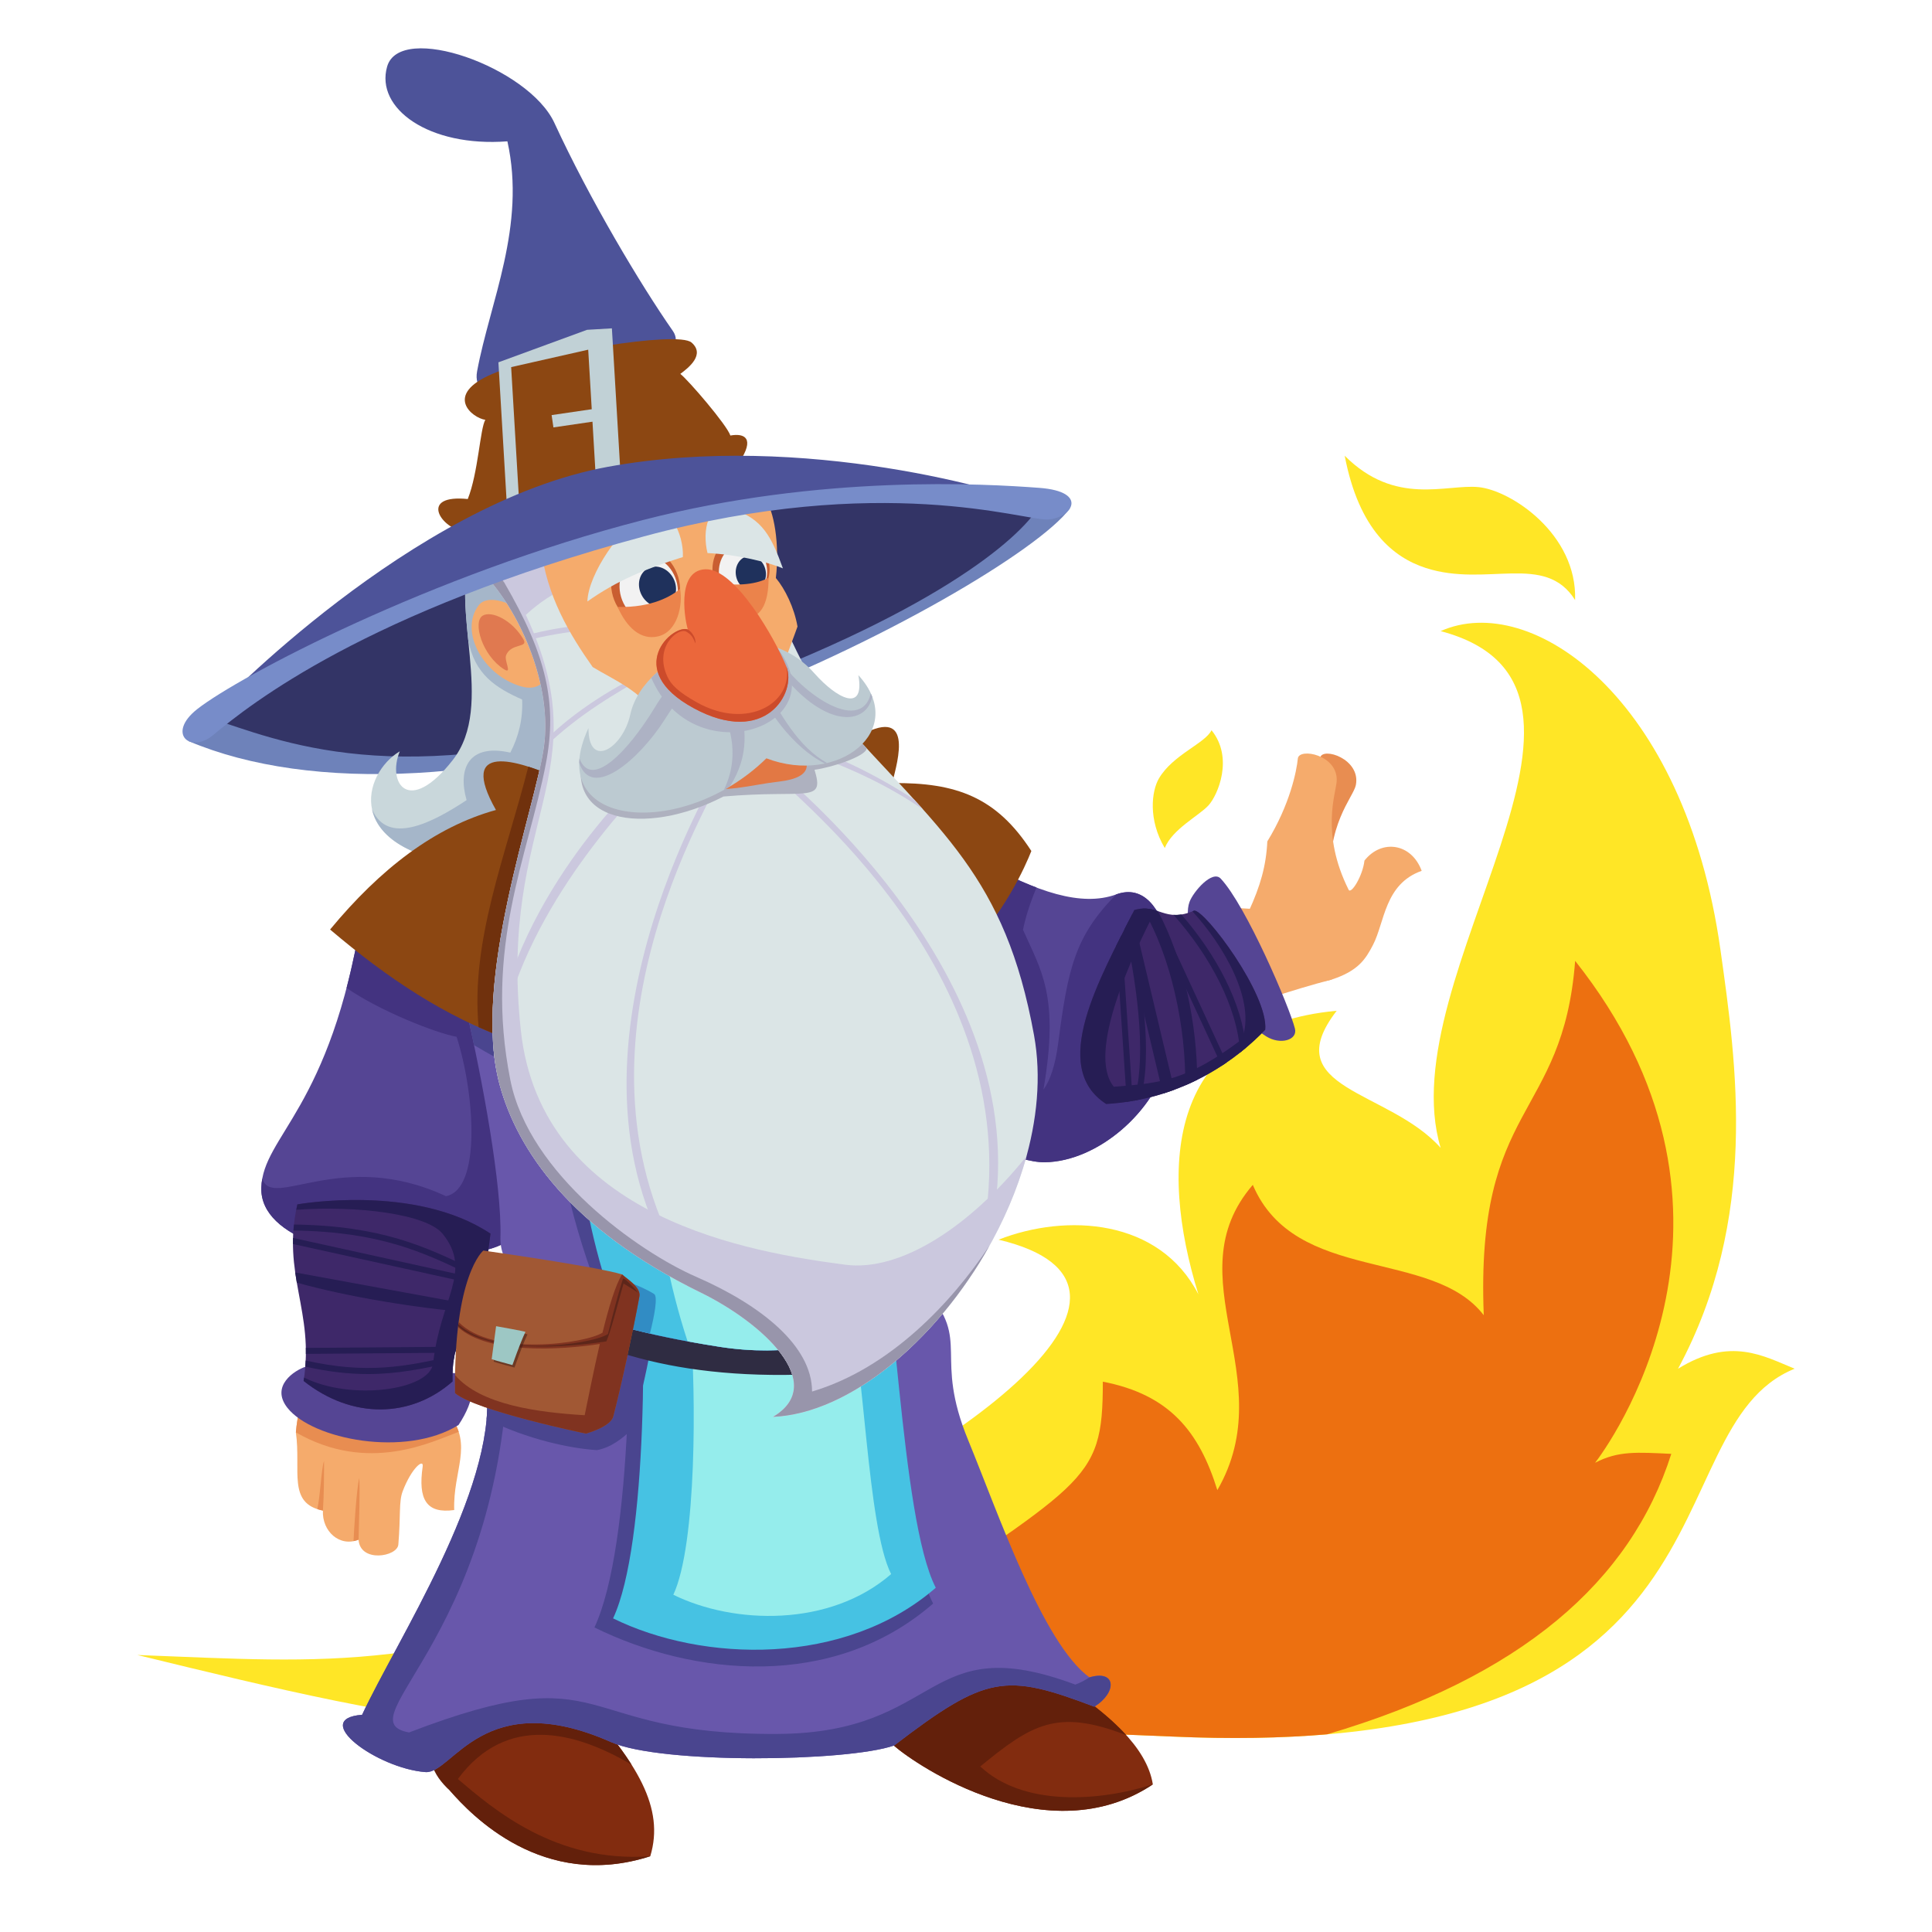 <?xml version="1.0" encoding="UTF-8"?>
<svg xmlns="http://www.w3.org/2000/svg" xmlns:xlink="http://www.w3.org/1999/xlink" version="1.1" id="character" x="0px" y="0px" viewBox="0 0 512 512" xml:space="preserve" width="512" height="512">
<g>
	<polygon fill="none" points="301.633,400.456 90.877,401.244 70.917,214.186 317.591,177.052  "/>
	<ellipse fill="none" cx="201.105" cy="474.562" rx="108.623" ry="24.629"/>
	<path fill="#333466" d="M55.171,192.863c0,0,37.888,26.78,131.759-6.978c61.34-22.059,89.519-45.678,89.519-52.683   C246.485,129.713,153.954,122.547,55.171,192.863z"/>
	<path fill="#6E82BA" d="M185.489,184.954c61.487-22.015,84.717-42.044,89.944-50.848c4.093-1.419,6.864-3.861,8.071,0.674   c-8.079,10.898-50.258,36.111-95.981,53.111c-54.458,20.248-105.442,22.107-137.457,8.548c-0.835-4.353,1.399-7.56,8.867-5.049   C79.403,198.272,113.664,210.671,185.489,184.954z"/>
	<g>
		<path fill="#C9D7DB" d="M125.215,144.73c-6.518,16.631,6.336,41.974-5.28,56.757c-11.615,14.783-17.423,6.072-13.991-2.376    c-9.767,5.808-15.575,25.871,17.687,30.094s32.511-44.662,30.26-55.173C147.39,143.674,125.215,144.73,125.215,144.73z"/>
		<path fill="#A5B6C9" d="M132.995,146.147c-3.478,0.084-6.356,0.235-8.391,0.369c-2.062,6.813-1.337,14.883-0.532,23.018    c1.673,9.272,7.461,12.798,14.298,15.849c0.25,5.176-0.967,9.916-3.133,14.073c-10.92-2.49-14.014,4.137-11.586,12.586    c-9.014,5.962-20.87,12.144-25.049,2.442c1.352,6.364,8.161,12.579,25.029,14.721c33.262,4.224,32.511-44.662,30.26-55.173    C149.907,155.427,140.041,148.629,132.995,146.147z"/>
	</g>
	<g>
		<path fill="#F5AB6C" d="M95.026,408.028c0.401,6.2,10.27,4.534,10.539,1.292c0.648-7.786,0.096-11.358,1.154-14.13    c2.373-6.222,5.614-8.762,5.293-6.529c-1.255,8.723,0.989,12.534,8.359,11.515c-0.348-10.495,5.037-17.129-1.234-25.21    c-7.365-17.649-33.052-20.438-37.917-6.853c-1.604,4.48-2.413,6.844-2.807,11.498c1.422,10.083-2.34,18.795,7.163,20.708    C85.313,405.798,89.982,410.071,95.026,408.028z"/>
		<path fill="#E88D51" d="M95.179,391.674c-0.723,3.552-1.325,13.048-1.495,16.738c0.443-0.085,0.89-0.201,1.342-0.384    C95.113,404.379,95.476,393.687,95.179,391.674z"/>
		<path fill="#E88D51" d="M85.577,400.32L85.577,400.32c0.298-4.298,0.297-9.734,0.297-13.199c-0.772,2.497-0.921,8.735-1.78,12.807    C84.549,400.079,85.039,400.212,85.577,400.32z"/>
		<path fill="#E88D51" d="M119.137,374.966c-7.365-17.649-33.052-20.438-37.917-6.853c-1.603,4.475-2.411,6.839-2.806,11.482    c19.277,11.087,36.03,2.451,43.152-0.143C121.098,377.985,120.329,376.502,119.137,374.966z"/>
		<path fill="#554594" d="M95.838,242.569c-8.249,51.464-26.191,58.341-26.587,72.201c-0.396,13.859,24.938,19.231,38.302,18.539    c26.212-1.357,25.79-1.98,36.792-13.463c0-20.987-7.983-37.131-11.881-72.86C129.915,223.608,95.838,242.569,95.838,242.569z"/>
		<path fill="#433380" d="M95.838,242.569c-1.162,7.253-2.518,13.619-3.989,19.245c8.598,6.022,23.767,12,29.157,12.948    c4.729,14.651,6.69,40.374-2.823,42.24c-27.773-12.937-46.235,3.854-48.668-4.707c-0.149,0.807-0.24,1.627-0.264,2.474    c-0.396,13.859,24.938,19.231,38.302,18.539c26.212-1.357,25.79-1.98,36.792-13.463c0-20.987-7.983-37.131-11.881-72.86    C129.915,223.608,95.838,242.569,95.838,242.569z"/>
		<path fill="#554594" d="M80.912,362.217c-2.76,0.909-9.338,5.035-4.74,10.875c6.6,8.382,31.294,13.265,45.339,4.554    c4.422-6.666,5.585-13.442-1.548-13.785C112.932,363.522,80.912,362.217,80.912,362.217z"/>
		<path fill="#3E2869" d="M119.928,366.096c-0.264-15.971,6.488-8.549,10.051-39.171c-20.038-13.357-51.173-7.749-51.173-7.749    c-4.222,18.547,4.56,28.309,1.656,46.788C93.397,376.229,108.961,375.766,119.928,366.096z"/>
		<path fill="#261D54" d="M129.979,326.925c-20.038-13.357-51.173-7.749-51.173-7.749c-0.11,0.484-0.207,0.959-0.299,1.431    c16.013-1.149,34.545,1.056,38.847,6.424c7.981,9.958-0.716,17.147-2.574,34.252c-0.776,7.15-21.744,10.007-34.193,3.79    c-0.041,0.297-0.077,0.59-0.125,0.891c12.935,10.265,28.499,9.802,39.466,0.132C119.664,350.125,126.415,357.547,129.979,326.925z    "/>
		<path fill="#261D54" d="M124.821,336.181c-12.135-5.804-23.707-11.336-46.914-11.671c0,0.001,0,0.002,0,0.004    c-0.059,0.534-0.107,1.061-0.145,1.582c22.961,0.318,34.392,5.782,46.376,11.514c0.878,0.42,1.765,0.844,2.662,1.269    l-49.138-10.818c-0.016,0.545-0.023,1.085-0.02,1.617l50.026,11.014c0.085-0.353,0.168-0.727,0.252-1.102    c0.026-0.116,0.052-0.228,0.078-0.346c0.1-0.457,0.198-0.928,0.296-1.412c0-0.001,0-0.002,0-0.002    C127.122,337.279,125.961,336.727,124.821,336.181z"/>
		<path fill="#261D54" d="M78.234,337.213c0.129,0.906,0.272,1.804,0.425,2.697c13.519,3.805,32.278,6.837,46.778,7.979    c0.236-0.589,0.472-1.224,0.709-1.909L78.234,337.213z"/>
		<g>
			<path fill="#261D54" d="M81.007,360.551c-0.024,0.531-0.058,1.07-0.101,1.616c6.253,1.398,11.612,1.97,16.594,1.97     c7.794,0,14.685-1.399,22.659-3.207c0.077-0.605,0.17-1.166,0.28-1.688C107.222,362.249,97.124,364.181,81.007,360.551z"/>
			<path fill="#261D54" d="M120.619,358.48c0.146-0.566,0.311-1.091,0.494-1.588l-40.067,0.316c0.012,0.522,0.015,1.05,0.01,1.584     L120.619,358.48z"/>
		</g>
	</g>
	<path fill="#FFE626" d="M131.054,456.348c-21.868-0.038-58.812-9.016-94.649-17.756c51.071,1.931,77.948,5.217,149.374-24.044   s129.003-74.107,78.848-86.021c18.027-7.06,42.684-5.552,52.963,14.493c-10.658-34.336-8.153-71.001,36.646-75.156   c-16.133,20.891,13.816,20.891,27.55,36.335c-13.734-45.719,55.956-122.122,0-136.947c23.928-10.71,64.692,17.365,74.14,84.39   c4.295,30.466,10.205,71.333-11.226,111.08c13.916-8.59,22.683-3.335,30.894,0c-39.336,16.008-9.277,104.336-164.791,97.49   C230.071,456.658,147.321,456.376,131.054,456.348z"/>
	<path fill="#ED7010" d="M442.908,385.288c-9.062-0.434-14.071-0.84-20.189,2.365c6.932-9.071,45.924-68.444-5.287-133.014   c-3.24,42.211-26.453,37.477-24.22,93.905c-13.731-17.846-50.002-8.196-61.207-34.544c-21.07,24.492,7.793,51.125-9.395,80.898   c-4.824-15.527-12.663-25.313-30.347-28.739c0,27.749-4.723,25.706-66.02,68.446c-10.758-8.379-14.445,4.632-41.752,22.173   c34.536,0.464,80.744,1.427,126.312,3.433c15.373,0.677,28.927,0.42,40.919-0.601C403.079,444.467,432.169,419.115,442.908,385.288   z"/>
	<g>
		<path fill="#822C0F" d="M119.321,474.63c5.512,6.269,24.509,26.476,53.009,17.29c3.866-12.8-3.388-24.737-18.676-41.494    C145.476,441.462,107.788,455.56,119.321,474.63z"/>
		<path fill="#63200B" d="M121.338,471.459c12.918-17.439,31.264-12.538,46.036-3.796c-3.316-5.262-7.943-10.905-13.719-17.236    c-8.179-8.964-54.83,5.553-34.334,24.203c5.512,6.269,24.509,26.476,53.009,17.29    C147.367,493.774,130.742,479.448,121.338,471.459z"/>
	</g>
	<g>
		<path fill="#822C0F" d="M236.833,462.564c6.29,5.489,40.963,28.799,68.682,10.32c-1.554-9.89-11.879-18.908-24.332-26.951    C270.989,439.349,238.826,456.492,236.833,462.564z"/>
		<path fill="#63200B" d="M305.515,472.883c-14.255,4.554-34.341,5.93-45.735-4.752c13.562-11.113,20.341-15.425,38.681-8.301    c-4.44-4.906-10.54-9.546-17.278-13.898c-10.194-6.584-42.357,10.56-44.35,16.631    C243.123,468.052,277.797,491.362,305.515,472.883z"/>
	</g>
	<g>
		<path fill="#F5AB6C" d="M126.877,160.387c-5.28,6.909,1.155,18.677,11.351,21.548c9.068,2.553,9.526-11.186,3.668-16.954    C136.038,159.213,129.152,157.411,126.877,160.387z"/>
		<path fill="#E07950" d="M127.93,163.148c2.319-1.395,7.817,1.165,10.793,6.305c1.353,2.337-3.198,0.867-4.589,4.162    c-0.621,1.473,1.808,5.257-0.606,3.722C127.787,173.684,125.185,164.799,127.93,163.148z"/>
	</g>
	<path fill="#FFE626" d="M417.419,159.023c-7.954-12.703-23.481-3.273-39.582-8.509c-8.451-2.748-17.688-9.946-21.475-29.735   c13.457,13.47,26.921,7.458,35.495,8.314S417.988,141.523,417.419,159.023z"/>
	<path fill="#FFE626" d="M321.062,193.517c-1.681,3.494-10.234,6.468-13.937,12.783c-1.944,3.315-2.907,10.948,1.55,18.434   c1.994-4.991,9.036-8.536,11.562-11.274S326.987,200.776,321.062,193.517z"/>
	<path fill="#6857AB" d="M161.992,461.694c13.159,5.834,62.45,5.24,74.961,0.881c24.551-18.776,29.502-19.204,53.062-10.281   c6.066-3.794,5.835-9.885-1.293-7.773c-12.407-8.975-24.257-43.701-32.128-62.82c-9.343-22.694,0.86-26.174-11.151-39.637   c-10.193-11.425-85.003-20.327-98.73-9.24c-13.727,11.087-18.81,22.145-17.687,35.77c2.186,26.531-23.823,66.041-33.063,85.84   c-13.991,1.056,3.976,14.222,16.783,15.189C119.973,470.169,127.975,446.611,161.992,461.694z"/>
	<path fill="#4A458F" d="M288.731,444.519c-1.28,0.82-2.543,1.486-3.769,1.914c-40.203-14.97-34.943,12.821-78.9,13.08   c-55.204,0.326-43.329-21.198-97.663-0.394c-18.148-3.366,27.575-26.31,26.43-108.673c-0.025-1.773-0.313-3.004-0.832-3.749   c-4.127,6.764-5.634,13.886-4.974,21.898c2.186,26.531-23.823,66.041-33.063,85.84c-13.991,1.056,3.976,14.222,16.783,15.189   c7.228,0.546,15.23-23.012,49.246-7.929c13.159,5.834,62.45,5.24,74.961,0.881c24.551-18.776,29.502-19.204,53.062-10.281   C296.078,448.502,295.849,442.415,288.731,444.519z"/>
	<path fill="#4A458F" d="M157.535,431.29c10.198-21.852,10.35-84.2,7.937-113.482c39.758-16.565,48.633-9.547,61.227-3.992   c6.935,20.104,10.048,90.597,20.591,111.138C220.724,448.058,183.685,444.183,157.535,431.29z"/>
	<path fill="#46C2E3" d="M162.474,428.887c9.239-19.799,8.92-79.218,6.734-105.748c36.023-15.009,50.419-12.336,61.83-7.303   c6.283,18.215,7.398,86.323,16.95,104.934C223.917,441.701,186.167,440.568,162.474,428.887z"/>
	<path fill="#95EDEC" d="M178.442,422.625c6.236-13.364,6.021-53.47,4.545-71.378c24.315-10.131,34.032-8.327,41.734-4.93   c4.241,12.295,4.994,58.266,11.441,70.828C219.915,431.275,194.434,430.51,178.442,422.625z"/>
	<path fill="#4A458F" d="M158.195,384.301c3.701-0.668,6.821-3.153,9.036-5.31c3.664-11.785,8.634-34.309,6.143-43.692   c-3.58-2.046-8.73-4.369-15.967-6.319c-4.773,0.822-8.511,2.079-10.696,3.844c-13.727,11.087-18.81,22.145-17.687,35.77   c0.198,2.4,0.158,4.908-0.072,7.496C139.834,381.516,151.385,383.882,158.195,384.301z"/>
	<path fill="#2F2C42" d="M154.367,337.444c21.911,4.153,56.493,6.732,82.891,4.092c7.128-2.112,13.265-3.663,12.756,4.554   c-3.781,6.93-12.523,18.103-42.191,18.281c-37.354,0.224-58.739-10.425-72.994-21.116   C135.493,326.62,147.636,329.788,154.367,337.444z"/>
	<path fill="#554594" d="M309.771,279.841c4.354-17.984,0.488-48.069-13.962-42.815c-9.226,3.355-21.08-0.648-36.025-8.919   c-8.425,2.282-19.1,4.212-38.617,3.869c-8.174,16.574-12.249,40.585-12.249,40.585c17.207,10.174,53.431,35.654,67.987,35.45   C290.769,307.817,306.157,294.77,309.771,279.841z"/>
	<path fill="#433380" d="M295.81,237.025L295.81,237.025c-10.939,11.137-12.774,19.438-15.392,39.525   c-0.733,5.621-2.056,9.655-3.897,12.228c4.314-24.984-0.696-31.664-5.414-42.376c0.658-3.306,1.81-6.917,3.581-11.197   c-4.587-1.726-9.543-4.131-14.904-7.098c-8.425,2.282-19.1,4.212-38.617,3.869c-8.174,16.574-12.249,40.585-12.249,40.585   c17.207,10.174,53.431,35.654,67.987,35.45c13.864-0.195,29.252-13.242,32.866-28.17   C314.125,261.857,310.259,231.771,295.81,237.025z"/>
	<path fill="#F5AB6C" d="M352.888,259.603c-10.38,2.69-23.367,7.045-33.829,11.125c-2.699-8.49-1.879-27.285,4.161-30.547   c6.744,0.857,20.061,1.067,25.272,1.903C355.234,247.575,355.078,254.057,352.888,259.603z"/>
	<path fill="#554594" d="M323.502,232.839c-2.236-2.382-7.266,3.483-8.259,6.151c-3.074,8.263,9.865,29.139,20.338,35.673   c3.694,2.305,8.364,0.992,7.59-2.078C341.705,266.766,330.229,240.007,323.502,232.839z"/>
	<path fill="#3E2869" d="M316.471,241.322c-7.849,3.41-9.475-1.996-15.854-0.16c-9.348,18.425-22.598,41.63-7.466,51.405   c21.146-1.243,35.299-12.512,42.139-19.676C336.172,263.562,319.318,241.068,316.471,241.322z"/>
	<g>
		<path fill="#261D54" d="M298.609,291.983c0.525-0.077,1.055-0.148,1.571-0.237l-2.932-43.989c-0.469,0.92-0.936,1.846-1.402,2.777    L298.609,291.983z"/>
		<path fill="#261D54" d="M302.193,291.353c3.4-11.558,0.465-31.911-3.025-47.353c-0.364,0.71-0.729,1.424-1.098,2.144    c3.854,17.447,5.652,35.779,2.358,45.564C301.028,291.602,301.607,291.474,302.193,291.353z"/>
	</g>
	<g>
		<path fill="#261D54" d="M306.492,241.346c-0.631-0.197-1.276-0.367-1.963-0.471l19.216,41.563c0.453-0.296,0.9-0.591,1.334-0.889    L306.492,241.346z"/>
		<path fill="#261D54" d="M313.066,242.344c-0.746,0.115-1.429,0.144-2.062,0.104c9.733,10.957,16.967,24.542,17.631,36.487    c0.542-0.429,1.056-0.854,1.56-1.279C329.212,265.811,322.263,252.92,313.066,242.344z"/>
	</g>
	<g>
		<path fill="#261D54" d="M308.189,289.81c1.027-0.323,2.034-0.663,3.012-1.027l-11.086-46.637    c-0.727,1.426-1.471,2.876-2.223,4.346L308.189,289.81z"/>
		<path fill="#261D54" d="M317.269,286.151c-0.022-14.377-3.454-31.776-10.414-44.689c-1.243-0.404-2.505-0.759-4.046-0.68    c7.68,12.882,11.497,31.851,11.289,46.845C315.192,287.157,316.244,286.662,317.269,286.151z"/>
	</g>
	<path fill="#261D54" d="M316.471,241.322c-0.165,0.072-0.313,0.118-0.472,0.182c8.258,9.004,16.969,23.854,13.127,33.928   c-14.609,11.034-21.54,11.588-33.945,12.571c-7.375-9.041,5.195-35.396,11.043-46.739c-1.593-0.477-3.284-0.771-5.607-0.102   c-9.348,18.425-22.598,41.63-7.466,51.405c21.146-1.243,35.299-12.512,42.139-19.676   C336.172,263.562,319.318,241.068,316.471,241.322z"/>
	<path fill="#2F2C42" d="M153.077,336.484c21.911,4.153,56.493,6.732,82.891,4.092c7.128-2.112,13.265-3.663,12.756,4.554   c-3.781,6.93-12.523,18.103-42.191,18.281c-37.354,0.224-58.739-10.425-72.994-21.116   C134.202,325.66,146.345,328.828,153.077,336.484z"/>
	<path fill="#6857AB" d="M248.725,340.179c0-20.987-7.609-58.066-3.253-81.175c4.356-23.109-121.961,8.316-121.961,8.316   c4.356,19.007,9.503,46.725,9.108,60.585c-0.396,13.859,21.779,23.363,58.091,29.017   C216.644,360.959,237.722,351.663,248.725,340.179z"/>
	<path fill="#4A458F" d="M238.236,251.674c-26.354-6.336-114.725,15.646-114.725,15.646c0.694,3.027,1.408,6.277,2.116,9.655   c7.839,4.63,15.721,8.71,20.662,10.449c1.01,15.275,3.805,32.289,12.068,54.34c0.411,3.406,1.742,6.405,3.784,9.03   c8.109,2.396,17.7,4.436,28.568,6.128c20.316,3.164,37.65-1.857,49.497-9.7C239.197,317.671,235.557,281.856,238.236,251.674z"/>
	<path fill="#46C2E3" d="M233.712,256.365c0.195-2.148-0.042-3.969-0.628-5.516c-19.361-1.897-57.058,4.943-82.778,10.385   c0.571,26.397,2.065,59.523,14.401,90.291c7.545,2.081,16.259,3.878,26.002,5.396c17.841,2.778,33.384-0.755,44.929-6.969   C235.206,322.035,231.012,286.119,233.712,256.365z"/>
	<path fill="#95EDEC" d="M233.332,260.521c0.338-4.805-1-7.972-3.489-9.904c-8.25-0.386-19.023,0.465-30.547,1.961   c-14.778,5.061-28.765,12.618-28.765,12.618c0.442,26.373,1.627,59.672,11.684,90.279c2.74,0.506,5.566,0.99,8.495,1.446   c17.403,2.71,32.614-0.589,44.066-6.52C234.388,323.445,231.324,289.056,233.332,260.521z"/>
	<path fill="#318CC4" d="M150.134,335.472c-0.439,2.895-1.885,6.064-3.673,9.298c6.54,3.356,15.24,6.234,25.771,8.651   c1.189-4.704,2.162-9.848,1.103-10.509C165.737,338.162,150.134,335.472,150.134,335.472z"/>
	<path fill="#8C4712" d="M236.43,207.527c1.501-5.918,6.072-21.194-9.503-12.011s-68.57,15.443-79.13,10.691   c-10.559-4.752-26.662-9.767-16.367,8.448c-16.22,4.488-30.622,15.575-43.954,31.678c30.49,25.871,60.321,40.126,107.439,35.374   c56.776-5.726,75.237-48.262,78.404-56.181C264.08,211.27,253.466,207.342,236.43,207.527z"/>
	<path fill="#70310D" d="M159.792,207.824c-5.441-0.08-9.712-0.59-11.994-1.617c-2.432-1.095-5.158-2.2-7.788-3.035   c-5.982,23.572-15.323,46.073-13.176,69.032c9.122,4.086,18.767,7.055,29.309,8.75   C159.317,248.768,157.664,236.187,159.792,207.824z"/>
	<g>
		<path fill="#E88D51" d="M349.867,200.768c-0.746,3.261-3.605,11.818-10.789,20.763c-1.136,6.432,13.784,14.596,13.653,13.147    c-1.457-16.041,5.947-23.402,6.582-26.619C360.679,201.137,350.528,197.879,349.867,200.768z"/>
		<path fill="#F5AB6C" d="M343.941,201.021c-0.329,3.329-2.087,12.178-8.086,21.957c-0.316,6.523-1.867,11.87-4.92,18.509    c6.387,10.214,11.301,21.289,21.953,18.117c7.121-2.312,9.041-5.487,10.968-9.186c3.128-6.005,3.044-16.151,12.906-19.639    c-2.695-7.331-10.607-8.501-15.168-2.713c-0.456,4.089-3.543,9.028-4.193,7.726c-7.458-14.938-3.395-25.456-3.17-28.728    C354.713,200.025,344.232,198.072,343.941,201.021z"/>
	</g>
	<g>
		<path fill="#A15834" d="M164.855,337.737c-6.904-2.124-36.764-6.325-36.764-6.325s-7.923,6.368-7.494,37.767    c5.471,4.703,34.673,10.733,34.673,10.733s6.505-1.724,7.247-4.544c2.022-7.681,5.306-22.876,6.94-31.824    C169.889,341.177,166.23,338.991,164.855,337.737z"/>
		<path fill="#803320" d="M121.545,350.366c-0.057,0.428-0.112,0.865-0.164,1.312c7.887,7.28,27.406,6.073,37.577,4.486    c-1.687,7.248-3.126,14.684-4.016,18.885c-12.335-0.749-27.601-2.72-34.341-10.637c-0.022,1.525-0.027,3.103-0.004,4.767    c5.471,4.703,34.673,10.733,34.673,10.733s6.505-1.724,7.247-4.544c2.022-7.681,5.306-22.876,6.94-31.824    c0.432-2.367-3.227-4.554-4.602-5.808c-1.743,2.721-3.552,8.79-5.183,15.436C155.118,356.064,130.542,359.551,121.545,350.366z"/>
		<path opacity="0.5" fill="#3B1A15" d="M136.34,362.419c0,0,2.008-5.756,3.451-8.798    c-0.115-0.141-7.777-1.506-7.777-1.506s-0.361,2.645-1.17,8.743C131.238,361.057,136.34,362.419,136.34,362.419z"/>
		<path opacity="0.5" fill="#3B1A15" d="M165.087,338.905c-0.975,3.011-2.35,7.992-3.981,14.638    c-4.519,2.868-30.228,6.297-39.63-2.62c-0.022,0.173-0.044,0.344-0.065,0.519c8.034,7.269,29.103,5.628,39.29,4.038    c1.282-3.058,2.722-8.973,4.545-15.332c1.968,1.22,2.652,1.593,3.79,2.424C168.649,341.852,165.283,338.298,165.087,338.905z"/>
		<path fill="#9DC7C4" d="M135.796,361.757c0,0,2.008-5.756,3.451-8.798c-0.115-0.141-7.777-1.506-7.777-1.506    s-0.361,2.645-1.17,8.743C130.694,360.394,135.796,361.757,135.796,361.757z"/>
	</g>
	<g>
		<path fill="#DBE5E6" d="M274.034,274.375c-7.671-42.359-24.73-53.896-52.269-84.739c-13.055-14.621-25.079-54.249-25.079-54.249    s-22.64,4.151-67.279,17.951c8.704,9.835,16.98,28.378,14.741,44.613s-19.266,61.773-11.742,89.491    c4.639,17.091,18.611,38.146,53.193,55.041c16.403,8.014,34.054,24.169,19.271,32.998    C239.843,373.924,281.939,318.024,274.034,274.375z"/>
		<path fill="#CBC8DE" d="M223.943,335.158c-23.843-3.185-80.563-11.805-85.933-62.237c-6-56.358,21.19-67.473,1.342-109.974    c15.476-14.177,28.665-8.86,32.319-6.704c12.997,7.668,22.636,9.692,32.763,1.046c-4.696-11.847-7.748-21.902-7.748-21.902    s-22.64,4.151-67.279,17.951c8.704,9.835,16.98,28.378,14.741,44.613s-19.266,61.773-11.742,89.491    c4.639,17.091,18.611,38.146,53.193,55.041c16.403,8.014,34.054,24.169,19.271,32.998c26.729-1.19,57.617-34.123,67.165-69.069    C257.187,324.945,238.697,337.129,223.943,335.158z"/>
		<path fill="#CBC8DE" d="M191.254,205.433c0.068-0.618-0.687-0.768-1.428-0.462c-2.008,4.495-47.421,80.6-7.244,135.999    c0.989,0.508,1.992,1.013,3.017,1.513c0.002,0.001,0.003,0.002,0.005,0.002C145.321,284.303,186.209,216.309,191.254,205.433z"/>
		<path fill="#CBC8DE" d="M171.671,204.847c-3.88,2.569-36.891,35.131-40.838,73.525c0.15,1.601,0.358,3.164,0.624,4.688    c3.194-35.304,29.984-64.903,41.172-77.058C173.505,205.199,172.772,204.744,171.671,204.847z"/>
		<path fill="#CBC8DE" d="M138.938,168.516c0.186,0.412,0.372,0.824,0.551,1.242c10.831-2.829,21.117-3.247,27.764-3.684    c0.486-0.023,0.53-0.419,0.055-0.795C165.355,164.931,151.719,164.875,138.938,168.516z"/>
		<path fill="#CBC8DE" d="M170.334,178.684c-2.042,0.607-15.98,7.572-26.032,17.681c-0.051,0.529-0.082,1.061-0.155,1.586    c-0.016,0.117-0.04,0.25-0.058,0.37c9.287-9.161,20.025-15.068,26.552-18.902C171.046,179.175,170.941,178.809,170.334,178.684z"/>
		<path fill="#CBC8DE" d="M242.257,211.885c-20.862-13.706-43.039-19.375-46.231-19.583c-0.34,0.55-0.736,1.02-0.257,1.479    c10.675,3.383,30.439,8.125,48.865,20.743C243.856,213.651,243.062,212.771,242.257,211.885z"/>
		<path fill="#CBC8DE" d="M257.97,337.13c1.053-1.609,2.066-3.25,3.043-4.915c19.564-65.858-49.092-122.445-52.503-126.008    c-0.801-0.039-1.461,0.357-1.189,0.916C215.849,215.784,278.838,267.327,257.97,337.13z"/>
		<path fill="#9895AB" d="M184.477,338.359c-15.252-6.652-44.285-27.146-49.237-52.168c-6.985-35.297,4.636-58.964,9.418-83.793    c3.082-16,0.168-28.766-11.005-47.989c-0.994-1.642-2.396-1.642-4.246-1.072c8.704,9.835,16.98,28.378,14.741,44.613    s-19.266,61.773-11.742,89.491c4.639,17.091,18.611,38.146,53.193,55.041c16.403,8.014,34.054,24.169,19.271,32.998    c20.511-0.913,43.47-20.518,57.357-45.38c-10.052,15.111-26.342,32.521-47.021,38.671    C215.206,356.728,201.81,345.919,184.477,338.359z"/>
		<path fill="#AEB1BF" d="M225.973,194.283c-4.032,1.603-10.371,0.765-14.068,0.271c-6.547-0.875-29.104-3.432-34.186,2.077    c-3.693,4.004-22.339,12.709-22.286,0.592c-7.815,20.972,15.45,24.648,36.282,13.865c22.085-1.938,26.942,1.988,24.141-7.096    c4.551-0.579,13.657-3.583,13.833-5.671C228.151,196.666,227.589,196.051,225.973,194.283z"/>
	</g>
	<path fill="#F5AB6C" d="M143.309,144.632c1.386,13.265,7.889,23.825,13.758,32.14c5.578,3.412,13.037,6.332,17.293,13.529   c18.033,3.631,14.156,17.135,31.876-6.039c0.957-8.283,2.899-11.912,5.11-18.215c-0.853-4.983-3.318-10.001-5.737-12.872   c1.056-9.051-0.511-17.906-2.904-21.094C191.061,131.345,142.42,136.122,143.309,144.632z"/>
	<g>
		<path fill="#C95E31" d="M179.746,152.941c1.621,5.511-0.939,11.119-5.719,12.525c-4.78,1.406-9.969-1.921-11.59-7.432    s0.939-11.119,5.719-12.525C172.936,144.102,178.125,147.43,179.746,152.941z"/>
		<path fill="#F2F2F2" d="M179.231,153.894c1.371,4.661-0.794,9.404-4.837,10.593s-8.431-1.625-9.803-6.286    c-1.371-4.661,0.794-9.404,4.837-10.593C173.471,146.418,177.86,149.233,179.231,153.894z"/>
		<path fill="#1F315C" d="M178.472,153.317c1.382,2.692,0.61,5.846-1.725,7.045s-5.348-0.012-6.73-2.704    c-1.382-2.692-0.61-5.846,1.725-7.045C174.077,149.414,177.09,150.625,178.472,153.317z"/>
		<path fill="#EB834B" d="M180.229,156.047c-2.107,1.8-7.353,5.051-16.557,4.791c2.49,5.605,6.209,8.852,10.689,7.816    C179.653,167.43,180.993,160.207,180.229,156.047z"/>
	</g>
	<g>
		<path fill="#C95E31" d="M203.941,150.851c0.006,4.818-3.377,8.728-7.556,8.733s-7.571-3.897-7.576-8.715    c-0.006-4.818,3.377-8.728,7.556-8.733S203.935,146.033,203.941,150.851z"/>
		<path fill="#F2F2F2" d="M203.301,151.496c0.005,4.075-2.856,7.382-6.391,7.386s-6.403-3.296-6.408-7.371s2.856-7.382,6.391-7.386    S203.297,147.421,203.301,151.496z"/>
		<path fill="#1F315C" d="M202.891,151.161c0.478,2.493-0.888,4.849-3.049,5.264c-2.162,0.414-4.302-1.271-4.779-3.763    c-0.478-2.493,0.888-4.849,3.049-5.264C200.274,146.983,202.414,148.668,202.891,151.161z"/>
		<path fill="#EB834B" d="M203.687,153.093c-2.895,1.637-7.845,2.395-14.238,1.286c0,3.717,1.99,9.195,7.452,9.459    C201.453,164.057,203.687,160.339,203.687,153.093z"/>
	</g>
	<path fill="#E27844" d="M182.676,208.517c5.182-5.113,25.937-13.815,28.907-10.251s4.362,7.76-5.149,8.865   C198.09,208.101,193.071,210.2,182.676,208.517z"/>
	<g>
		<path fill="#BCCAD1" d="M227.475,178.919c1.8,10.089-5.665,6.273-11.669-0.503c-15.194-17.145-45.154-5.586-48.777,10.937    c-1.983,9.045-11.101,14.599-11.084,3.595c-12.377,26.584,24.894,29.823,47.16,8.016    C222.155,208.257,240.855,193.558,227.475,178.919z"/>
		<path fill="#ADB2C4" d="M172.6,179.638c11.277,26.068,49.539,12.685,33.331-8.01C194.407,167.34,180.384,171.697,172.6,179.638z"/>
		<path fill="#ADB2C4" d="M231.162,184.685c-0.115-0.301-0.248-0.603-0.387-0.906c-2.79,11.355-19.809-1.151-24.704-9.966    c-1.22-1.313-0.657,1.689-1.482,1.168C216.688,192.753,229.3,193.122,231.162,184.685z"/>
		<path fill="#ADB2C4" d="M218.618,202.335c0.193-0.041,0.382-0.091,0.573-0.136c-7.629-4.194-12.494-13.152-16.95-21.177    c-1.22-1.313-0.657,1.689-1.482,1.168C203.077,187.56,209.842,198.001,218.618,202.335z"/>
		<path fill="#ADB2C4" d="M188.992,182.282c2.884,6.509,8.198,16.056,2.835,27.069c0.545-0.301,1.087-0.618,1.626-0.942    c5.156-8.299,4.539-15.494,1.787-24.529C194.633,182.193,189.546,183.084,188.992,182.282z"/>
		<g>
			<path fill="#ADB2C4" d="M184.502,183.547c0.156-0.849,0.224-0.968,0.244-0.973c-0.01-0.023-0.029-0.107-0.051-0.382     c-7.495-1.373-8.999,1.762-11.269,5.467c-7.165,11.694-16.766,21.57-19.858,13.333c-0.038,0.394-0.06,0.779-0.069,1.157     c3.273,9.993,15.844-0.815,22.567-11.321C178.926,186.356,180.213,184.245,184.502,183.547z"/>
			<path fill="#9FA6BD" d="M184.746,182.575C184.754,182.594,184.755,182.572,184.746,182.575L184.746,182.575z"/>
		</g>
	</g>
	<path fill="#EB673B" d="M182.313,166.837c-3.894-1.584-17.489,10.513,1.518,20.832s27.378-4.105,24.551-11.064   c-2.827-6.959-13.528-26.128-21.515-25.739S181.719,165.385,182.313,166.837z"/>
	<path fill="#CC4B2B" d="M182.313,166.837c-3.894-1.584-17.489,10.513,1.518,20.832s27.378-4.105,24.551-11.064   c1.914,9.54-10.242,17.077-23.693,9.54c-4.967-2.784-6.855-4.704-7.854-6.88c-3.622-7.893,2.97-13.084,5.049-11.863   c1.372,0.806,1.732,1.445,2.425,3.127C184.42,168.972,183.369,167.508,182.313,166.837z"/>
	<path fill="#DBE5E6" d="M155.667,159.4c7.778-5.519,15.511-8.709,25.302-11.778c0.271-6.067-3.689-14.88-9.755-11.67   C164.669,139.415,155.871,152.059,155.667,159.4z"/>
	<path fill="#DBE5E6" d="M207.476,150.618c-3.77-1.59-12.137-3.688-19.978-4.048c-1.468-5.893-0.034-14.006,6.959-11.573   C202.046,137.637,204.422,142.136,207.476,150.618z"/>
	<path fill="#4D5399" d="M134.466,37.454c-20.789,1.584-35.044-8.712-31.876-19.799c3.408-11.927,37.512,0.124,44.335,14.926   c9.313,20.206,22.83,42.867,31.386,55.119s-55.281,29.062-51.873,10.691C129.846,80.02,139.458,59.924,134.466,37.454z"/>
	<path fill="#8C4712" d="M183.261,90.77c3.663,3.168-0.693,6.633-2.97,8.316c2.079,1.584,12.374,13.562,13.265,16.334   c3.861-0.693,6.534,0.792,2.376,7.029c-4.158,6.237-67.019,19.7-73.256,18.413s-11.384-9.899,1.287-8.613   c2.772-6.93,3.267-18.71,4.653-20.987c-3.465-0.495-11.186-6.633,1.881-12.176C143.564,93.541,179.598,87.602,183.261,90.77z"/>
	<polygon fill="#C1D1D6" points="158.203,131.834 164.791,131.443 162.406,91.193 162.406,91.193 162.406,91.193 162.158,87.014    155.57,87.405 132.08,96.018 134.545,137.614 137.839,137.419 135.461,97.289 155.882,92.669  "/>
	
		<rect x="146.392" y="108.901" transform="matrix(0.989 -0.145 0.145 0.989 -14.389 23.527)" fill="#C1D1D6" width="15.86" height="3.3"/>
	<path fill="#4D5399" d="M57.127,187.892c0,0,51.978-54.69,103.955-64.181s106.667,6.78,114.351,10.396   C242.525,129.713,170.399,122.281,57.127,187.892z"/>
	<path fill="#778CC9" d="M170.655,142.148c63.051-17.025,100.654-4.175,106.982-4.476s11.16-7.384-2.204-8.386   c-14.297-1.072-57.682-3.645-104.927,8.498c-56.271,14.463-107.233,41.503-118.2,50.109c-8.232,6.459-1.921,11.96,4.143,6.931   C66.249,186.695,97.003,162.035,170.655,142.148z"/>
</g>
</svg>
